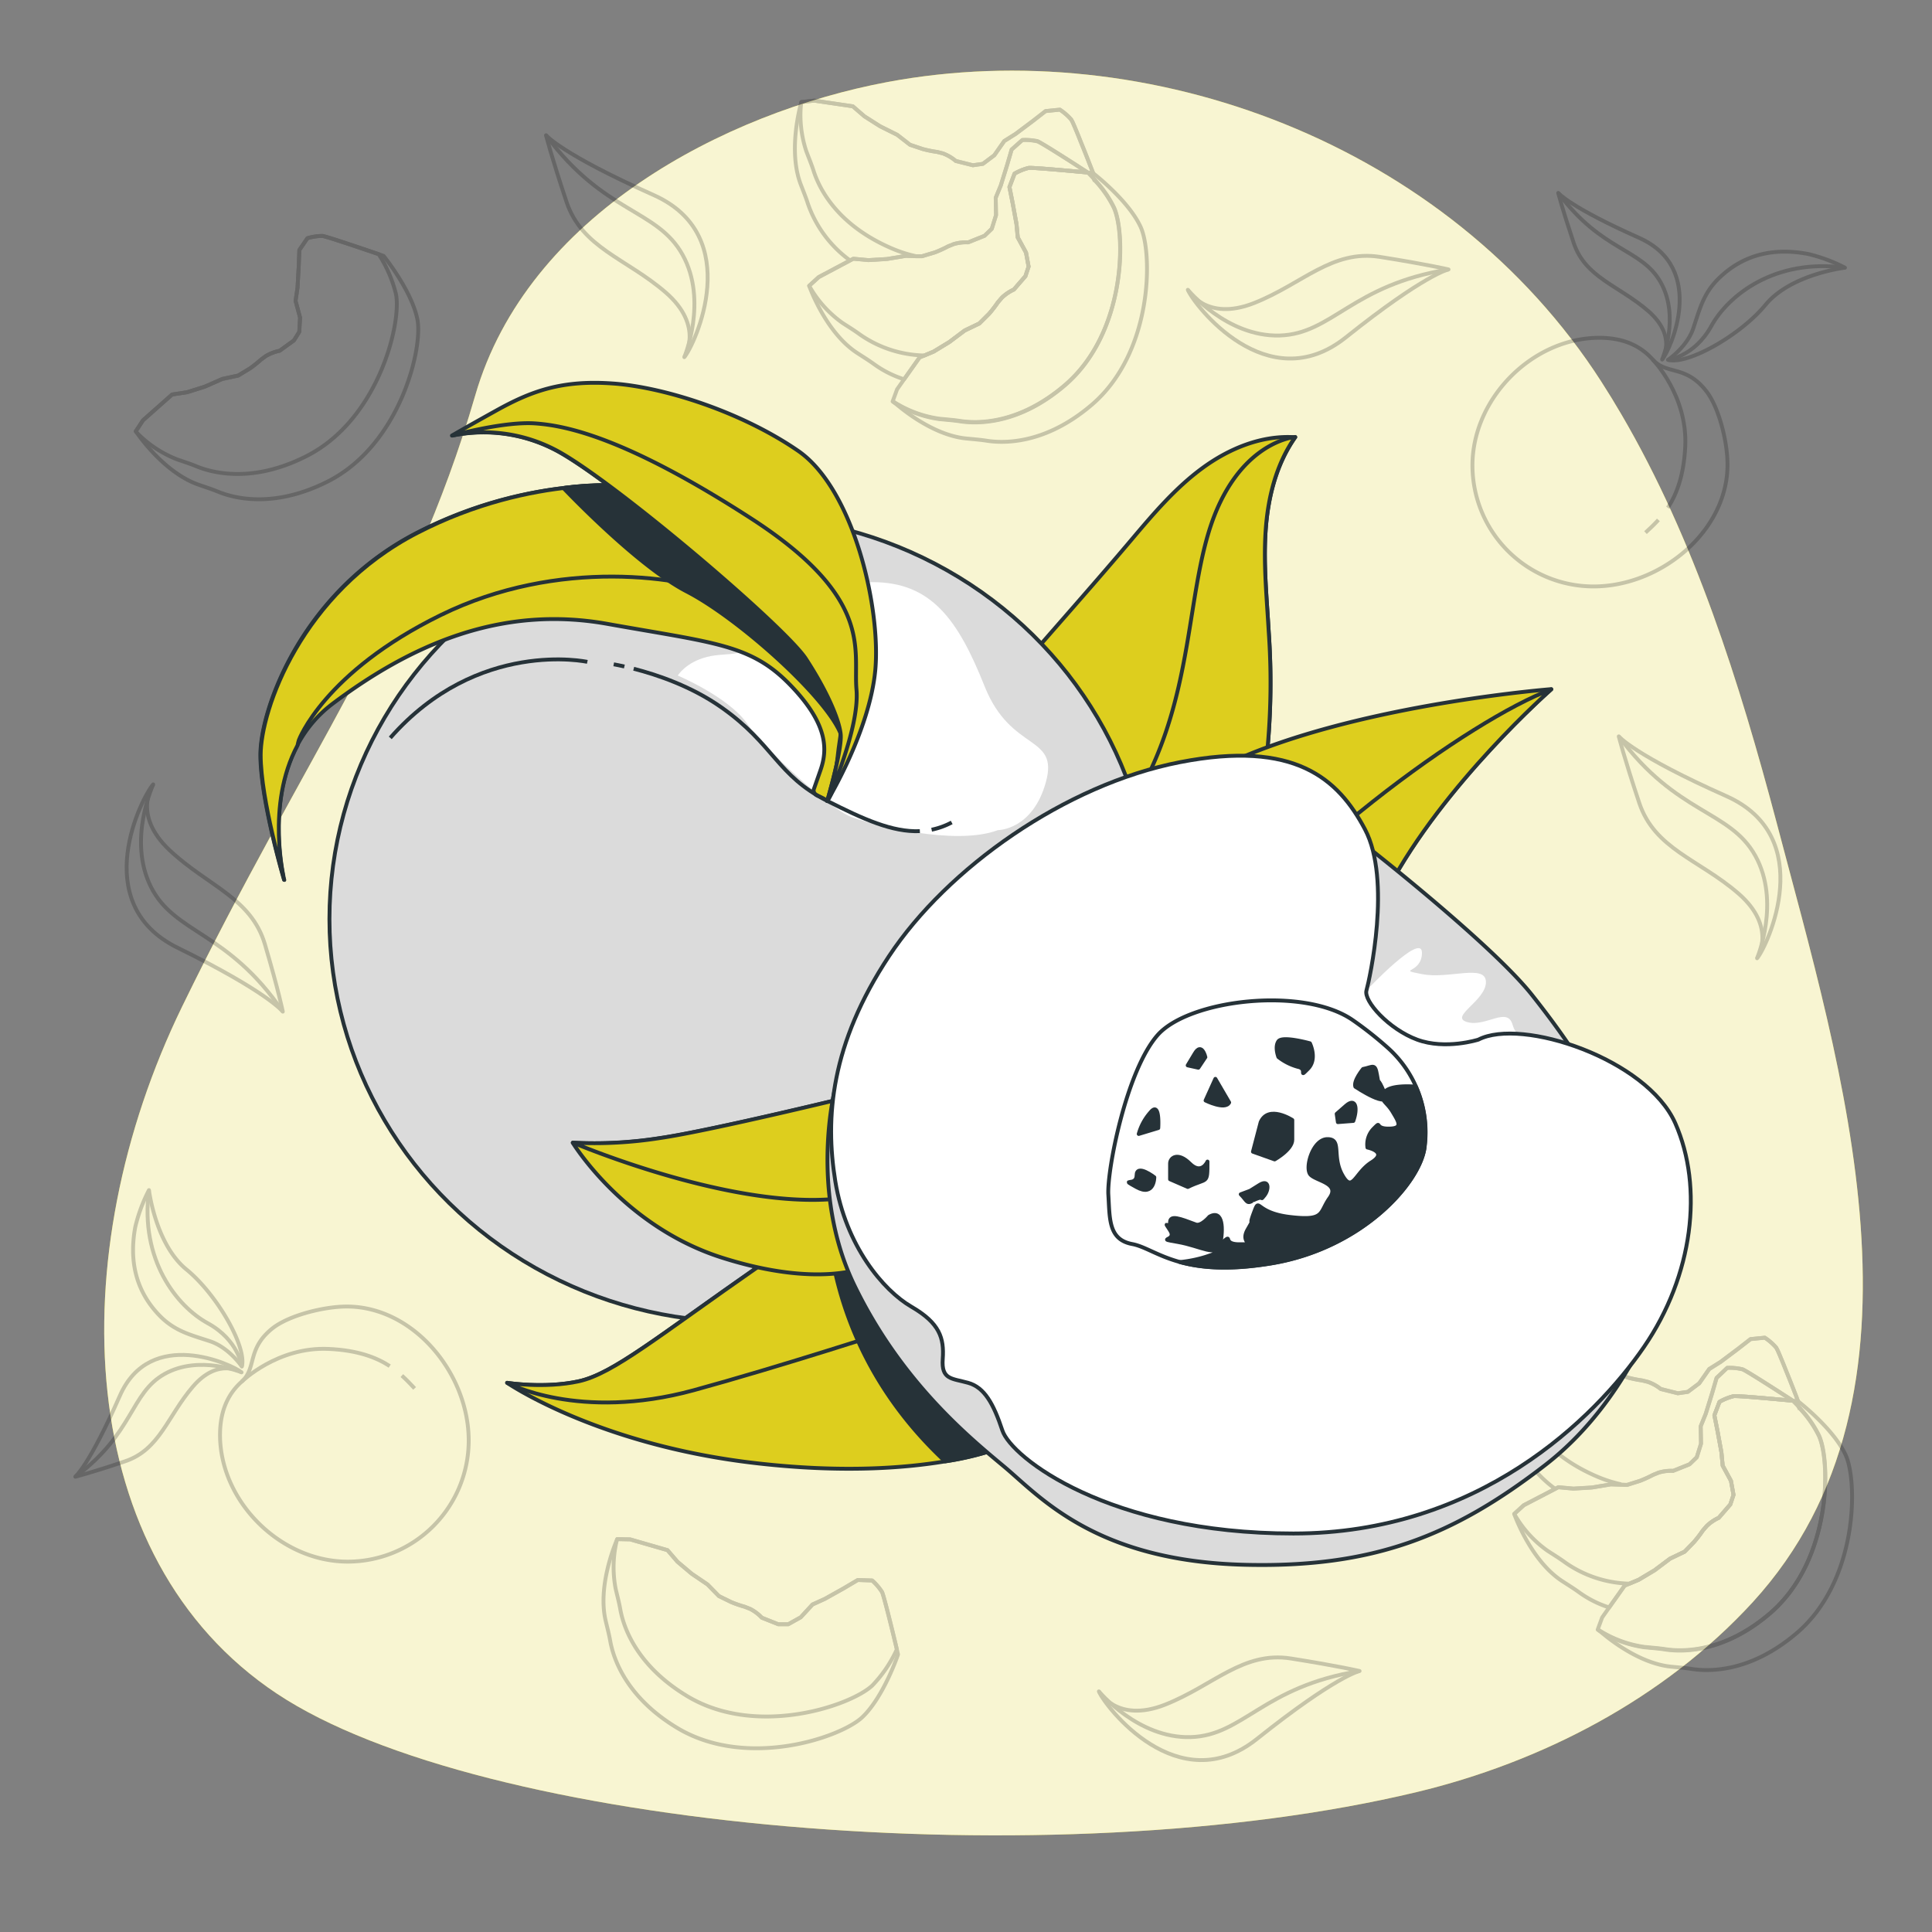 <svg xmlns="http://www.w3.org/2000/svg" viewBox="0 0 500 500"><rect x="0" y="0" width="500" height="500" fill="#808080" stroke="none"/><g id="freepik--background-simple--inject-185"><path d="M419.61,107.24q-2.52-4.32-5.23-8.53C374.74,37.08,297.24,8.58,229.68,21.23,187.54,29.12,136.48,55.69,123,102.3c-16.67,57.51-44.43,93.64-75.85,158.17S18.89,403.2,71.64,438.3s201,48,295,25.49c32.11-7.71,63.92-24,87-49.19,49.53-54.19,22.79-138.35,6.15-201.69C450.18,176.66,438.61,139.72,419.61,107.24Z" style="fill:#DDCE1E"></path><path d="M419.61,107.24q-2.52-4.32-5.23-8.53C374.74,37.08,297.24,8.58,229.68,21.23,187.54,29.12,136.48,55.69,123,102.3c-16.67,57.51-44.43,93.64-75.85,158.17S18.89,403.2,71.64,438.3s201,48,295,25.49c32.11-7.71,63.92-24,87-49.19,49.53-54.19,22.79-138.35,6.15-201.69C450.18,176.66,438.61,139.72,419.61,107.24Z" style="fill:#fff;opacity:0.8"></path></g><g id="freepik--Slices--inject-185"><g style="opacity:0.2"><path d="M283.38,46.62h0" style="fill:none;stroke:#000;stroke-linejoin:round"></path><path d="M283,45.07c0-.09-.07-.18-.1-.28a.11.11,0,0,1,0-.07c-.08-.19-.16-.4-.24-.62a1,1,0,0,1-.08-.21l0,0c-.09-.21-.18-.45-.27-.69l-.06-.14c-.06-.16-.12-.32-.19-.49s-.13-.33-.2-.51l-.33-.85c-.51-1.29-1.06-2.69-1.6-4l-.53-1.33-.4-1-.26-.63q-.28-.66-.51-1.23c-.07-.16-.13-.31-.2-.46l-.15-.35c-.19-.45-.36-.8-.48-1s-.1-.2-.14-.26a14.19,14.19,0,0,0-2.95-2.58l-3.69.37-3.32,2.58-4.43,3.32-2.95,1.85-2.58,3.69-2.95,2.21-2.58.37-4.43-1.11A11.25,11.25,0,0,0,244,39.69l-1.48-.37a30.52,30.52,0,0,1-3.68-.74l-3.32-1.11-3.32-2.58-4.43-2.21-4.06-2.58-3-2.59-10-1.47-3.32.37-.06.23v0c-.5,1.79-3.28,12.65-.13,21,.64,1.69,1.34,3.36,1.89,5.09A30.43,30.43,0,0,0,220,67.4" style="fill:none;stroke:#000;stroke-linejoin:round"></path><path d="M282.69,45.86h0a1.87,1.87,0,0,0,.07-.22h0c.07-.19.14-.36.2-.55s-.07-.18-.1-.28a.11.11,0,0,1,0-.07c-.08-.19-.16-.4-.24-.62a1,1,0,0,1-.08-.21l0,0c-.09-.21-.18-.45-.27-.69l-.06-.14c-.06-.16-.12-.32-.19-.49s-.13-.33-.2-.51l-.33-.85c-.51-1.29-1.06-2.69-1.6-4l-.53-1.33-.4-1-.26-.63-.51-1.23c-.07-.16-.13-.31-.2-.46l-.15-.35c-.19-.45-.36-.8-.48-1a1.16,1.16,0,0,0-.14-.26,14.19,14.19,0,0,0-2.95-2.58l-3.69.37-3.32,2.58-4.43,3.32-2.95,1.85-2.58,3.69-2.95,2.21-2.58.37-4.43-1.11A11.25,11.25,0,0,0,244,39.69l-1.48-.37a30.52,30.52,0,0,1-3.68-.74l-3.32-1.11-3.32-2.58-4.43-2.21-4.06-2.58-3-2.59-10-1.47-3.32.37-.06.23v0a29.6,29.6,0,0,0,1.35,12.52c.64,1.7,1.34,3.37,1.89,5.09,1.42,4.43,6,14,20.44,20.13a34.89,34.89,0,0,0,6,1.91h0" style="fill:none;stroke:#000;stroke-linejoin:round"></path><path d="M268.49,36.52c1,.38,9.86,6.08,13,8.13-3.77-.35-14.24-1.33-15.32-1.19a14.19,14.19,0,0,0-3.63,1.48l-1.32,3.47.82,4.12,1,5.45.33,3.46,1.09,2,1.05,1.94L266.2,69l-.61,1.83-.21.64-3,3.47a11.09,11.09,0,0,0-3.13,2.14l-1,1.16a31.38,31.38,0,0,1-2.31,3l-2.48,2.47-3.79,1.82-4,3L241.61,91l-2.39,1-1.24.51-4,5.65a27.34,27.34,0,0,1-7.74-3.89c-1.47-1.07-3-2-4.52-3-7.46-4.92-11.58-15.34-12.23-17.09,0,0,0,0,0,0l-.09-.22,2.47-2.25L220,67.4l.84-.44,3.91.36,4.8-.29,4.88-.81,2.61.09h0l1.59,0,3.34-1a31.9,31.9,0,0,0,3.41-1.56l1.42-.57a11.18,11.18,0,0,1,3.76-.46l4.24-1.7,1.87-1.81,1.1-3.52-.08-4.51L259,48l1.64-5.29,1.17-4,2.77-2.47A14.55,14.55,0,0,1,268.49,36.52Z" style="fill:none;stroke:#000;stroke-linejoin:round"></path><path d="M283.32,46.9l-.28-.66c-.12-.26-.21-.47-.28-.61h0" style="fill:none;stroke:#000;stroke-linejoin:round"></path><path d="M281.53,44.65c-3.77-.35-14.24-1.33-15.32-1.19a14.19,14.19,0,0,0-3.63,1.48l-1.32,3.47.82,4.12,1,5.45.33,3.46,1.09,2,1.05,1.94L266.2,69l-.61,1.83-.21.64-3,3.47a11.09,11.09,0,0,0-3.13,2.14l-1,1.16a31.38,31.38,0,0,1-2.31,3l-2.48,2.47-3.79,1.82-4,3L241.61,91l-2.39,1a30.19,30.19,0,0,1-16.73-5.47c-1.45-1.07-3-2-4.52-3a29.47,29.47,0,0,1-8.44-9.35s0,0,0,0l-.09-.22,2.47-2.25L220,67.4l.84-.44,3.91.36,4.8-.29,4.88-.81,2.61.09h0l1.59,0,3.34-1a31.9,31.9,0,0,0,3.41-1.56l1.42-.57a11.18,11.18,0,0,1,3.76-.46l4.24-1.7,1.87-1.81,1.1-3.52-.08-4.51L259,48l1.64-5.29,1.17-4,2.77-2.47a14.55,14.55,0,0,1,3.91.36C269.52,36.9,278.35,42.6,281.53,44.65Z" style="fill:none;stroke:#000;stroke-linejoin:round"></path><path d="M281.53,44.65l1.33.14h0s9.24,7.09,12.36,14,3.13,32.5-12.71,46c-11.88,10.13-22.56,10-27.15,9.27-1.8-.28-3.6-.41-5.4-.59-8.89-.92-17.35-8.27-18.73-9.52a29.61,29.61,0,0,0,11.8,4.4c1.81.19,3.61.31,5.4.58,4.59.72,15.27.88,27.15-9.26,15.84-13.52,15.85-39.09,12.72-46a28.54,28.54,0,0,0-4.93-7.08c0,.08,0,.17-.06.28" style="fill:none;stroke:#000;stroke-linejoin:round"></path><path d="M281.53,44.65c-3.77-.35-14.24-1.33-15.32-1.19a14.19,14.19,0,0,0-3.63,1.48l-1.32,3.47.82,4.12,1,5.45.33,3.46,1.09,2,1.05,1.94L266.2,69l-.61,1.83-.21.64-3,3.47a11.09,11.09,0,0,0-3.13,2.14l-1,1.16a31.38,31.38,0,0,1-2.31,3l-2.48,2.47-3.79,1.82-4,3L241.61,91l-2.39,1-1.24.51-4,5.65-1.82,2.6-1.15,3.14.18.15s0,0,0,0a29.61,29.61,0,0,0,11.8,4.4c1.81.19,3.61.31,5.4.58,4.59.72,15.27.88,27.15-9.26,15.84-13.52,15.85-39.09,12.72-46a28.54,28.54,0,0,0-4.93-7.08c0,.08,0,.17-.06.28" style="fill:none;stroke:#000;stroke-linejoin:round"></path><path d="M281.53,44.65l1.16,1.2h0c.13.13.24.25.35.38s.24.25.34.37h0c0,.08,0,.17-.06.28" style="fill:none;stroke:#000;stroke-linejoin:round"></path></g><g style="opacity:0.2"><path d="M465.84,364.48h0" style="fill:none;stroke:#000;stroke-linejoin:round"></path><path d="M465.42,362.93c0-.09-.07-.18-.1-.28a.11.11,0,0,1,0-.07c-.08-.19-.16-.4-.24-.62a1,1,0,0,1-.08-.21l0-.05c-.09-.21-.18-.45-.27-.69l-.06-.14c-.06-.16-.12-.32-.19-.49s-.13-.33-.2-.51l-.33-.85c-.51-1.29-1.06-2.69-1.6-4l-.53-1.33-.4-1-.26-.63q-.28-.66-.51-1.23c-.07-.16-.13-.31-.2-.46l-.15-.35c-.19-.45-.36-.8-.48-1s-.1-.2-.14-.26a14.19,14.19,0,0,0-2.95-2.58l-3.69.37-3.32,2.58-4.43,3.32-2.95,1.85-2.58,3.69-2.95,2.21-2.58.37-4.43-1.11a11.25,11.25,0,0,0-3.32-1.84l-1.48-.37a30.52,30.52,0,0,1-3.68-.74L418,355.33l-3.32-2.58-4.43-2.21L406.14,348l-2.95-2.59-10-1.47-3.32.37-.06.23v0c-.5,1.79-3.28,12.65-.13,21,.64,1.69,1.34,3.36,1.89,5.09a30.43,30.43,0,0,0,10.86,14.64" style="fill:none;stroke:#000;stroke-linejoin:round"></path><path d="M465.15,363.72h0a1.87,1.87,0,0,0,.07-.22h0c.07-.19.14-.36.2-.55s-.07-.18-.1-.28a.11.11,0,0,1,0-.07c-.08-.19-.16-.4-.24-.62a1,1,0,0,1-.08-.21l0-.05c-.09-.21-.18-.45-.27-.69l-.06-.14c-.06-.16-.12-.32-.19-.49s-.13-.33-.2-.51l-.33-.85c-.51-1.29-1.06-2.69-1.6-4l-.53-1.33-.4-1-.26-.63-.51-1.23c-.07-.16-.13-.31-.2-.46l-.15-.35c-.19-.45-.36-.8-.48-1a1.16,1.16,0,0,0-.14-.26,14.19,14.19,0,0,0-2.95-2.58l-3.69.37-3.32,2.58-4.43,3.32-2.95,1.85-2.58,3.69-2.95,2.21-2.58.37-4.43-1.11a11.25,11.25,0,0,0-3.32-1.84l-1.48-.37a30.52,30.52,0,0,1-3.68-.74L418,355.33l-3.32-2.58-4.43-2.21L406.14,348l-2.95-2.59-10-1.47-3.32.37-.06.23v0A29.6,29.6,0,0,0,391.19,357c.64,1.7,1.34,3.37,1.89,5.09,1.42,4.43,6.05,14.05,20.44,20.13a34.89,34.89,0,0,0,6,1.91h0" style="fill:none;stroke:#000;stroke-linejoin:round"></path><path d="M451,354.38c1,.38,9.86,6.08,13,8.13-3.77-.35-14.24-1.33-15.32-1.19A14.19,14.19,0,0,0,445,362.8l-1.32,3.47.82,4.12,1,5.45.33,3.46,1.09,2,1.05,1.94.66,3.63-.61,1.83-.21.64-3,3.47a11.09,11.09,0,0,0-3.13,2.14l-1,1.16a31.38,31.38,0,0,1-2.31,3L436,401.56l-3.79,1.82-4,3-4.13,2.47-2.39,1-1.24.51-4,5.65a27.34,27.34,0,0,1-7.74-3.89c-1.47-1.07-3-2-4.52-3-7.46-4.92-11.58-15.34-12.23-17.09,0,0,0,0,0,0l-.09-.22,2.47-2.25,8.09-4.21.84-.44,3.91.36,4.8-.29,4.88-.81,2.61.09h0l1.59.05,3.34-1.05a31.9,31.9,0,0,0,3.41-1.56l1.42-.57a11.18,11.18,0,0,1,3.76-.46l4.24-1.7,1.87-1.81,1.1-3.52-.08-4.51,1.3-3.22,1.64-5.29,1.17-4L447,354A14.55,14.55,0,0,1,451,354.38Z" style="fill:none;stroke:#000;stroke-linejoin:round"></path><path d="M465.78,364.76l-.28-.66c-.12-.26-.21-.47-.28-.61h0" style="fill:none;stroke:#000;stroke-linejoin:round"></path><path d="M464,362.51c-3.77-.35-14.24-1.33-15.32-1.19A14.19,14.19,0,0,0,445,362.8l-1.32,3.47.82,4.12,1,5.45.33,3.46,1.09,2,1.05,1.94.66,3.63-.61,1.83-.21.64-3,3.47a11.09,11.09,0,0,0-3.13,2.14l-1,1.16a31.38,31.38,0,0,1-2.31,3L436,401.56l-3.79,1.82-4,3-4.13,2.47-2.39,1A30.19,30.19,0,0,1,405,404.32c-1.45-1.07-3-2-4.52-3A29.47,29.47,0,0,1,392,392s0,0,0,0l-.09-.22,2.47-2.25,8.09-4.21.84-.44,3.91.36,4.8-.29,4.88-.81,2.61.09h0l1.59.05,3.34-1.05a31.9,31.9,0,0,0,3.41-1.56l1.42-.57a11.18,11.18,0,0,1,3.76-.46l4.24-1.7,1.87-1.81,1.1-3.52-.08-4.51,1.3-3.22,1.64-5.29,1.17-4L447,354a14.55,14.55,0,0,1,3.91.36C452,354.76,460.81,360.46,464,362.51Z" style="fill:none;stroke:#000;stroke-linejoin:round"></path><path d="M464,362.51l1.33.14h0s9.24,7.09,12.36,14,3.13,32.5-12.71,46c-11.88,10.13-22.56,10-27.15,9.27-1.8-.28-3.6-.41-5.4-.59-8.89-.92-17.35-8.27-18.73-9.52a29.61,29.61,0,0,0,11.8,4.4c1.81.19,3.61.31,5.4.58,4.59.72,15.27.88,27.15-9.26,15.84-13.52,15.85-39.09,12.72-46a28.54,28.54,0,0,0-4.93-7.08c0,.08,0,.17-.06.28" style="fill:none;stroke:#000;stroke-linejoin:round"></path><path d="M464,362.51c-3.77-.35-14.24-1.33-15.32-1.19A14.19,14.19,0,0,0,445,362.8l-1.32,3.47.82,4.12,1,5.45.33,3.46,1.09,2,1.05,1.94.66,3.63-.61,1.83-.21.64-3,3.47a11.09,11.09,0,0,0-3.13,2.14l-1,1.16a31.38,31.38,0,0,1-2.31,3L436,401.56l-3.79,1.82-4,3-4.13,2.47-2.39,1-1.24.51-4,5.65-1.82,2.6-1.15,3.14.18.15v0a29.61,29.61,0,0,0,11.8,4.4c1.81.19,3.61.31,5.4.58,4.59.72,15.27.88,27.15-9.26,15.84-13.52,15.85-39.09,12.72-46a28.54,28.54,0,0,0-4.93-7.08c0,.08,0,.17-.06.28" style="fill:none;stroke:#000;stroke-linejoin:round"></path><path d="M464,362.51l1.16,1.2h0c.13.13.24.25.35.38s.24.25.34.37h0c0,.08,0,.17-.06.28" style="fill:none;stroke:#000;stroke-linejoin:round"></path></g><g style="opacity:0.2"><path d="M232.41,428.18s-3.71,11-9.26,16.24-29.72,13.49-47.66,2.9c-13.44-8-16.76-18.1-17.57-22.68-.32-1.79-.79-3.54-1.2-5.3-2-8.7,2.2-19.1,2.93-20.8l0,0,.09-.22,3.34.07,9.67,2.79,2.58,3,3.68,3.1,4.1,2.78,2.94,3,3.14,1.54a29.57,29.57,0,0,0,3.55,1.23l1.42.56a11.26,11.26,0,0,1,3,2.27l4.25,1.69,2.6,0,3.22-1.8,3.05-3.31,3.17-1.44,4.83-2.7L222,408.9l3.71.13a14,14,0,0,1,2.57,3c.49,1,3,11.2,3.84,14.88C232.3,427.68,232.41,428.18,232.41,428.18Z" style="fill:none;stroke:#000;stroke-linejoin:round"></path><path d="M232.1,426.86a33.37,33.37,0,0,1-6.35,9.35c-5.54,5.21-29.74,13.49-47.66,2.89-13.45-8-16.76-18.1-17.57-22.68-.32-1.78-.79-3.52-1.2-5.29a29.71,29.71,0,0,1,.33-12.59l0,0,.09-.22,3.34.07,9.67,2.79,2.58,3,3.68,3.1,4.1,2.78,2.94,3,3.14,1.54a29.57,29.57,0,0,0,3.55,1.23l1.42.56a11.26,11.26,0,0,1,3,2.27l4.25,1.69,2.6,0,3.22-1.8,3.05-3.31,3.17-1.44,4.83-2.7L222,408.9l3.71.13a14,14,0,0,1,2.57,3C228.75,413,231.22,423.18,232.1,426.86Z" style="fill:none;stroke:#000;stroke-linejoin:round"></path></g><g style="opacity:0.2"><path d="M99.29,66.24s7.33,9.05,8.75,16.52-4.54,32.33-23.1,41.79C71,131.63,60.68,129,56.38,127.23c-1.68-.69-3.41-1.23-5.11-1.83-8.43-3-15-12.09-16-13.63v0a1.8,1.8,0,0,0-.13-.19L37,108.78l7.54-6.68,3.88-.59L53,100.07l4.54-2,4.11-.88,3-1.82a32,32,0,0,0,2.94-2.34l1.23-.9a11.34,11.34,0,0,1,3.55-1.35l3.7-2.68,1.38-2.21.21-3.68-1.17-4.35L77,74.44l.31-5.52.16-4.21,2.09-3.06a14,14,0,0,1,3.88-.59c1.09.12,11,3.51,14.62,4.73Z" style="fill:none;stroke:#000;stroke-linejoin:round"></path><path d="M98,65.79a33.55,33.55,0,0,1,4.49,10.38C103.93,83.64,98,108.5,79.4,118c-13.92,7.1-24.26,4.45-28.57,2.68-1.67-.69-3.39-1.23-5.11-1.83a29.77,29.77,0,0,1-10.45-7v0a1.8,1.8,0,0,0-.13-.19L37,108.78l7.54-6.68,3.88-.59L53,100.07l4.54-2,4.11-.88,3-1.82a32,32,0,0,0,2.94-2.34l1.23-.9a11.34,11.34,0,0,1,3.55-1.35l3.7-2.68,1.38-2.21.21-3.68-1.17-4.35L77,74.44l.31-5.52.16-4.21,2.09-3.06a14,14,0,0,1,3.88-.59C84.49,61.18,94.44,64.57,98,65.79Z" style="fill:none;stroke:#000;stroke-linejoin:round"></path></g></g><g id="freepik--Leaves--inject-185"><g style="opacity:0.2"><path d="M454.73,248s5.3-8-4.86-16.79-21.65-11.48-25.63-23.41-5.3-17.23-5.3-17.23,4,4.86,27.83,15.46S457.38,244.9,454.73,248Z" style="fill:none;stroke:#000;stroke-linejoin:round"></path><path d="M418.94,190.56c15,20.32,28.72,19,35.34,30.92s.45,26.51.45,26.51" style="fill:none;stroke:#000;stroke-linejoin:round"></path></g><g style="opacity:0.2"><path d="M177.1,92.43s5.3-8-4.86-16.78-21.65-11.49-25.63-23.42S141.31,35,141.31,35s4,4.86,27.83,15.47S179.75,89.34,177.1,92.43Z" style="fill:none;stroke:#000;stroke-linejoin:round"></path><path d="M141.31,35c15,20.32,28.72,19,35.34,30.93s.45,26.5.45,26.5" style="fill:none;stroke:#000;stroke-linejoin:round"></path></g><g style="opacity:0.2"><path d="M39.65,203s-5.6,7.74,4.21,17S65,232.32,68.56,244.39s4.63,17.42,4.63,17.42-3.79-5-27.22-16.53S36.88,206,39.65,203Z" style="fill:none;stroke:#000;stroke-linejoin:round"></path><path d="M73.19,261.81c-14.23-20.89-28-20.09-34.12-32.27s.58-26.5.58-26.5" style="fill:none;stroke:#000;stroke-linejoin:round"></path></g><g style="opacity:0.2"><path d="M284.39,437.73s4.62,8.37,17.14,3.43,20.18-13.91,32.59-11.94,17.74,3.24,17.74,3.24-6.15,1.29-26.56,17.57S285.92,441.51,284.39,437.73Z" style="fill:none;stroke:#000;stroke-linejoin:round"></path><path d="M351.86,432.46c-25,4-30.1,16.72-43.74,17.1s-23.73-11.83-23.73-11.83" style="fill:none;stroke:#000;stroke-linejoin:round"></path></g><g style="opacity:0.2"><path d="M307.41,75s4.62,8.37,17.14,3.43,20.18-13.91,32.59-11.94,17.74,3.24,17.74,3.24S368.73,71,348.32,87.3,308.94,78.78,307.41,75Z" style="fill:none;stroke:#000;stroke-linejoin:round"></path><path d="M374.88,69.73c-25,4-30.1,16.72-43.74,17.1S307.41,75,307.41,75" style="fill:none;stroke:#000;stroke-linejoin:round"></path></g></g><g id="freepik--peaches-3--inject-185"><g style="opacity:0.2"><path d="M447.08,120.26c0,17.31-17.35,31.51-34.66,31.51a31.34,31.34,0,0,1-31.35-31.35c0-17.31,15.53-33,32.84-33,5.56,0,10.28,1.65,13.82,5.64s8.41,1.32,13.72,8C444.87,105.29,447.08,114.38,447.08,120.26Z" style="fill:none;stroke:#000;stroke-linejoin:round"></path><path d="M429.19,134.55c-1.12,1.24-2.26,2.3-3.34,3.29" style="fill:none;stroke:#000;stroke-linejoin:round"></path><path d="M427.73,93.06s9.07,9.28,8.41,22.55c-.38,7.45-2.21,12.29-4.51,15.8" style="fill:none;stroke:#000;stroke-linejoin:round"></path><path d="M430.17,93.05s4-6-3.65-12.6-16.26-8.63-19.25-17.58-4-12.94-4-12.94,3,3.65,20.9,11.61S432.16,90.73,430.17,93.05Z" style="fill:none;stroke:#000;stroke-linejoin:round"></path><path d="M403.29,49.93c11.28,15.26,21.57,14.26,26.54,23.22s.34,19.9.34,19.9" style="fill:none;stroke:#000;stroke-linejoin:round"></path><path d="M431.66,93.13s4.94-3.29,6.58-8.22c1.7-5.1,2.65-9.08,6.65-12.94,6.48-6.27,14.34-7.87,23-6.25a41.34,41.34,0,0,1,9.59,3.56s-14,1.65-20.56,9.6S436.69,94.5,431.66,93.13Z" style="fill:none;stroke:#000;stroke-linejoin:round"></path><path d="M431.66,93.13s6.86-.82,11.24-8.77,16.45-17.55,34.54-15.08" style="fill:none;stroke:#000;stroke-linejoin:round"></path></g><g style="opacity:0.2"><path d="M89.65,338.13c17.31-.07,31.58,17.23,31.65,34.54a31.35,31.35,0,0,1-31.22,31.48c-17.32.06-33.07-15.4-33.14-32.72,0-5.56,1.62-10.29,5.59-13.84s1.29-8.41,7.9-13.75C74.69,340.41,83.77,338.15,89.65,338.13Z" style="fill:none;stroke:#000;stroke-linejoin:round"></path><path d="M104,356c1.24,1.11,2.3,2.25,3.3,3.32" style="fill:none;stroke:#000;stroke-linejoin:round"></path><path d="M62.53,357.59s9.25-9.11,22.52-8.49c7.45.34,12.29,2.15,15.81,4.44" style="fill:none;stroke:#000;stroke-linejoin:round"></path><path d="M62.51,355.16s-6-4-12.59,3.69-8.56,16.29-17.51,19.32-12.92,4-12.92,4,3.64-3,11.53-20.95S60.18,353.17,62.51,355.16Z" style="fill:none;stroke:#000;stroke-linejoin:round"></path><path d="M19.49,382.2c15.22-11.34,14.18-21.62,23.12-26.63s19.9-.41,19.9-.41" style="fill:none;stroke:#000;stroke-linejoin:round"></path><path d="M62.59,353.66s-3.31-4.92-8.25-6.55c-5.11-1.68-9.09-2.61-13-6.59-6.29-6.46-7.92-14.32-6.34-22.94A41.41,41.41,0,0,1,38.55,308s1.7,14,9.68,20.52S63.93,348.63,62.59,353.66Z" style="fill:none;stroke:#000;stroke-linejoin:round"></path><path d="M62.59,353.66s-.85-6.85-8.82-11.21S36.16,326.07,38.55,308" style="fill:none;stroke:#000;stroke-linejoin:round"></path></g></g><g id="freepik--peach-2--inject-185"><path d="M251.61,187.44c13.51-16.21,27.74-31.81,41.36-47.93,5.57-6.59,11.22-13.24,18.18-18.35s15.45-8.6,24.06-8c-5,7.08-7.12,15.84-7.68,24.49s.33,17.31.82,26a186.66,186.66,0,0,1-1.63,40.92c-2.13,13-6.37,26.1-15.37,35.67-7,7.45-16.36,12.22-25.76,16.23-28.77,12.27-59.73,18.88-88.35,31.5,1.49-.65,3.55-7.18,4.33-8.75q2.6-5.26,5.2-10.51,5-10.06,10-20.12,10.29-20.52,20.88-40.89A114.21,114.21,0,0,1,251.61,187.44Z" style="fill:#DDCE1E;stroke:#263238;stroke-linejoin:round"></path><path d="M311.35,240.17c9-9.57,13.24-22.7,15.37-35.67a186.66,186.66,0,0,0,1.63-40.92c-.49-8.64-1.38-17.31-.82-26s2.69-17.41,7.68-24.49c0,0-15.22,1.12-22.37,24.54s-3.57,56-31,85-84.63,65.25-84.63,65.25c28.62-12.62,59.58-19.23,88.35-31.5C295,252.39,304.35,247.62,311.35,240.17Z" style="fill:#DDCE1E;stroke:#263238;stroke-linejoin:round"></path><path d="M280.72,239.75A73.11,73.11,0,0,1,319,197.06q2.91-1.35,6.12-2.6c32.56-12.71,76.34-16.11,76.34-16.11s-27.9,24.45-42.19,51.44-22.64,38.52-48.44,50.83-67.1,20.24-67.1,20.24S270.14,270.72,280.72,239.75Z" style="fill:#DDCE1E;stroke:#263238;stroke-linejoin:round"></path><path d="M303.31,260c-18.89,26.07-39.19,35.56-50.54,39,13.61-3.05,39.75-9.59,58.09-18.33,25.8-12.31,34.14-23.83,48.44-50.83s42.19-51.44,42.19-51.44C380.94,186.07,331.5,221.06,303.31,260Z" style="fill:#DDCE1E;stroke:#263238;stroke-linejoin:round"></path><ellipse cx="191.78" cy="237.84" rx="106.52" ry="104.24" style="fill:#dbdbdb;stroke:#263238;stroke-linejoin:round"></ellipse><path d="M258.25,214.84s9,0,12.42-12.42-9-7.59-15.87-24.84-13.8-26.92-29-26.92-30.37,7.59-31.06,13.8S188.55,168.6,183,170s-7.59,4.83-7.59,4.83,13.11,5.53,17.94,12.43,21.4,22.08,26.92,24.15S247.21,219,258.25,214.84Z" style="fill:#fff"></path><path d="M217.87,190.58c-.56,12.86-3.8,16.73-3.8,16.73s-.11-.36-2.5-1.4a1.51,1.51,0,0,1-1-1.53l1.75-5c1.75-5,2.33-11.67-7.87-22.17s-19.55-10.79-47.26-15.75-51,5.54-71.17,20.71C66.47,197,73.13,226.09,73.5,227.65c-.36-1.23-6.11-21-6.11-32.31,0-11.67,10.5-42,40.55-57.47a111.48,111.48,0,0,1,37.87-11.57,84.62,84.62,0,0,1,19-.39s7-1.75,23,10.8,29.46,28,30,46.67Q218,187.37,217.87,190.58Z" style="fill:#DDCE1E;stroke:#263238;stroke-linejoin:round"></path><path d="M77,192.9c.11-.49.22-1,.34-1.36,0,0,6.41-17.5,36.75-32.37s62.71-10.21,76.42-4.38,28.48,26.14,27.07,35.09c-.82,5.28-1.26,10-1.49,12.93,1.09-3.6,2.14-9.68,1.84-19.43-.58-18.67-14-34.13-30-46.67s-23.05-10.8-23.05-10.8-26.83-3.5-56.88,12-40.54,45.8-40.54,57.47,6.12,32.37,6.12,32.37S68.7,208.41,77,192.9Z" style="fill:#DDCE1E;stroke:#263238;stroke-linejoin:round"></path><path d="M217.87,190.58c-.11-.22-.21-.45-.31-.7-3.9-9.7-26.5-29.91-39.85-36.81-11.35-5.87-27.34-22-31.9-26.77a84.62,84.62,0,0,1,19-.39s7-1.75,23,10.8,29.46,28,30,46.67Q218,187.37,217.87,190.58Z" style="fill:#263238;stroke:#263238;stroke-linejoin:round"></path><path d="M226.52,173.46c-1.48,15.68-12.11,33.29-12.44,33.84a.08.08,0,0,1,0,0c.25-.87,3.94-13.53,3.47-17.38s-3.49-10.95-9-19.41-51.27-47.29-65.21-54.25a40.11,40.11,0,0,0-26.24-3.53l-.14,0s2.49-1.49,11.45-6.47,16.92-8,30.36-7,33.35,7.47,47.79,17.42S228,157.53,226.52,173.46Z" style="fill:#DDCE1E;stroke:#263238;stroke-linejoin:round"></path><path d="M214.09,207.26c.25-.87,3.94-13.53,3.47-17.38s-3.49-10.95-9-19.41-51.27-47.29-65.21-54.25a40.11,40.11,0,0,0-26.24-3.53c1.44-.39,13.74-3.66,21.41-3.11,8.17.58,23.63,3.79,55.72,24.5s26.54,34.13,27.41,44.34C222.54,188.33,214.57,206.21,214.09,207.26Z" style="fill:#DDCE1E;stroke:#263238;stroke-linejoin:round"></path><path d="M241.1,214.73a19.54,19.54,0,0,0,5.2-1.88" style="fill:none;stroke:#263238;stroke-linejoin:round"></path><path d="M164,173.07c6.22,1.59,15,4.59,22.7,10,13.63,9.59,14.33,17.59,27.36,24.19,9.35,4.74,16.92,8.15,24,7.84" style="fill:none;stroke:#263238;stroke-linejoin:round"></path><path d="M158.83,171.92c.79.15,1.72.33,2.76.57" style="fill:none;stroke:#263238;stroke-linejoin:round"></path><path d="M152,171.29s-28.29-6.15-51,19.67" style="fill:none;stroke:#263238;stroke-miterlimit:10"></path></g><g id="freepik--peach-1--inject-185"><path d="M219.06,311.28l-.17-.13S219.45,310.87,219.06,311.28Z" style="fill:#DDCE1E;stroke:#263238;stroke-linejoin:round"></path><path d="M259.43,374.47a76.7,76.7,0,0,1-14.83,3.73c-10.52,1.75-26.64,3-48.49.52-41.32-4.63-64.87-20.85-64.87-20.85s9.65,1.54,18.53-.39,20.47-11.58,47.11-30.11c8.54-5.94,13.86-9.74,17.16-12.17a50.89,50.89,0,0,0,5-3.92c1.81,1.28,17.56,13,29.56,37.32C261.36,374.47,260.59,374.09,259.43,374.47Z" style="fill:#DDCE1E;stroke:#263238;stroke-linejoin:round"></path><path d="M218.88,311.15a1.48,1.48,0,0,1,.18.13C219.43,310.87,218.88,311.15,218.88,311.15Z" style="fill:#fff;stroke:#263238;stroke-linejoin:round"></path><path d="M179.5,359.8c21.93-6,50.79-15.32,64.43-19.81-11.06-18.51-23.28-27.58-24.87-28.71-.71.76-4.74,4-22.18,16.09-26.65,18.53-38.23,28.18-47.11,30.11s-18.53.39-18.53.39S149.77,367.91,179.5,359.8Z" style="fill:#DDCE1E;stroke:#263238;stroke-linejoin:round"></path><path d="M259.43,374.47a76.7,76.7,0,0,1-14.83,3.73c-22.6-21.1-29.21-45.33-30.56-63a50.89,50.89,0,0,0,5-3.92c1.81,1.28,17.56,13,29.56,37.32C261.36,374.47,260.59,374.09,259.43,374.47Z" style="fill:#263238;stroke:#263238;stroke-linejoin:round"></path><path d="M223.52,283s-39.39,9.66-52.9,11.59a108.55,108.55,0,0,1-22.39,1.16s13.12,21.62,38.61,29.73,37.45,2.31,37.45,2.31S220,296.09,223.52,283Z" style="fill:#DDCE1E;stroke:#263238;stroke-linejoin:round"></path><path d="M222.54,309.28c-.58-9.33-.7-20,1-26.32,0,0-39.39,9.66-52.9,11.59a108.55,108.55,0,0,1-22.39,1.16S194.93,315.63,222.54,309.28Z" style="fill:#DDCE1E;stroke:#263238;stroke-linejoin:round"></path><path d="M354,219.26s32.05,25.09,42.47,38.22,14.29,20.46,14.29,20.46-8.5,4.64-33.59-1.93-32.05-12.35-31.28-28.57A65.21,65.21,0,0,1,354,219.26Z" style="fill:#dbdbdb;stroke:#263238;stroke-linejoin:round"></path><path d="M353.64,256.32S368,241.06,368,246.58s-6.9,4.14,0,5.52,16.56-2.76,16.56,2.07-9.66,9-4.83,10.35,10.35-4.14,11.73.69,4.83,1.38,1.38,4.83S349,279.18,353.64,256.32Z" style="fill:#fff"></path><path d="M216.18,281.42s-7,26.64,5,51.35,29.34,39,38.61,46.72,23.56,24.57,62.55,25.48c32.82.78,53.67-7.33,77.61-25.86s32-48.65,32.43-50.2-13.51,16.6-35.91,32.43-77.6,28.58-109.27,11.2-51.73-47.1-57.14-68a109.87,109.87,0,0,1-2.32-40.16S217.73,273.31,216.18,281.42Z" style="fill:#dbdbdb;stroke:#263238;stroke-linejoin:round"></path><path d="M382.59,269.06s-8.49,2.71-15.83,0-13.9-10-13.12-12.74,6.56-28.57-.39-41.7-18.15-23.16-47.88-17.37-60.23,27.41-75.29,50.19-16.6,41.7-13.9,58.3,12.36,28.19,19.69,32.44,8.5,8.11,8.11,13.51,2.32,5,6.56,6.18,6.57,5.4,8.88,12.35,27.42,26.65,75.3,26.65,78-29.73,90.73-48.27,15.45-41.31,8.11-57.91S393.79,263.27,382.59,269.06Z" style="fill:#fff;stroke:#263238;stroke-linejoin:round"></path><path d="M368.73,296.59a29.3,29.3,0,0,0-9.59-25.44,94.62,94.62,0,0,0-9-7.11c-12.74-8.88-42.47-5.4-50.58,3.87S286.45,303,286.84,309.22s0,11.58,6.18,12.74,12.35,8.88,35.9,5,38.62-20.85,39.77-30.12A2.51,2.51,0,0,0,368.73,296.59Z" style="fill:#fff;stroke:#263238;stroke-linejoin:round"></path><path d="M358.24,282.84c-1.09,2.17.55,2.17,2.18,4.89s2.72,4.35-1.09,4.35-1.63-2.17-3.81,0a5.8,5.8,0,0,0-1.63,4.9s5.44,1.09,1.09,3.81-4.9,8.16-7.62,3.26,0-9.25-3.81-9.25-6,7.62-4.35,9.25,7.62,2.18,4.9,6-1.09,6-10.34,4.89-7.61-5.44-9.25-1.09.55.55-1.63,4.36,2.72,3.8-2.17,3.8-1.09-3.26-4.9,0,1.09,1.64-3.81,3.27a33.47,33.47,0,0,1-6.66,1.34c5.2,1.43,12.45,2.2,23.58.37,23.56-3.86,38.62-20.85,39.77-30.12l0-.27a29.14,29.14,0,0,0-2.3-15.42l-.57,0S359.33,280.66,358.24,282.84Z" style="fill:#263238;stroke:#263238;stroke-linejoin:round"></path><path d="M339,270s-7.13-2-8.15-.51,0,4.07,0,4.07a14.18,14.18,0,0,0,5.09,2.55c2.55.51,0,3.06,2.55.51S339,270,339,270Z" style="fill:#263238;stroke:#263238;stroke-linejoin:round"></path><path d="M314.54,279.2,312,284.81s5.09,2.54,6.11.51Z" style="fill:#263238;stroke:#263238;stroke-linejoin:round"></path><path d="M312.5,300.61s-1.53,3.56-4.59.51-5.1-1.53-5.1,0v4.07l4.59,2C312.5,304.68,312.5,306.72,312.5,300.61Z" style="fill:#263238;stroke:#263238;stroke-linejoin:round"></path><path d="M326.26,290.41l-2,7.65,5.61,2s4.58-2.55,4.58-5.1v-5.1S328.3,285.83,326.26,290.41Z" style="fill:#263238;stroke:#263238;stroke-linejoin:round"></path><path d="M313,314.88s-2.14,2.57-3.57,2c-4.08-1.53-6.63-2.55-6.63-.51s-2-1,0,2-4.07,2,2,3.05,10.2,4.06,11,.5S316.58,312.84,313,314.88Z" style="fill:#263238;stroke:#263238;stroke-linejoin:round"></path><path d="M299.76,291.94s.51-7.13-2-4.08a14.12,14.12,0,0,0-3.06,5.61Z" style="fill:#263238;stroke:#263238;stroke-linejoin:round"></path><path d="M298.74,304.68s-4.59-3.56-4.59-.51-4.59.51,0,3.06S298.74,304.68,298.74,304.68Z" style="fill:#263238;stroke:#263238;stroke-linejoin:round"></path><path d="M352.76,276.65s-2.55,3.06-2,4.59c0,0,9.43,6.25,7.52,1.6s-1.4-1.6-1.91-4.66S355.31,276.14,352.76,276.65Z" style="fill:#263238;stroke:#263238;stroke-linejoin:round"></path><path d="M348.38,286.13l-2.45,2.14.31,2.14,4-.31C351.44,286.74,350.83,284,348.38,286.13Z" style="fill:#263238;stroke:#263238;stroke-linejoin:round"></path><path d="M326,306.63l-2.45,1.53-2.45.92c1.53,1.53,1.53,2.45,2.76,1.84s-.92.3,1.22-.62.92.62,2.14-.91S328.49,305.1,326,306.63Z" style="fill:#263238;stroke:#263238;stroke-linejoin:round"></path><path d="M309.21,272.66l-1.84,3.06,2.76.61,1.83-2.75S311,269.6,309.21,272.66Z" style="fill:#263238;stroke:#263238;stroke-linejoin:round"></path></g></svg>